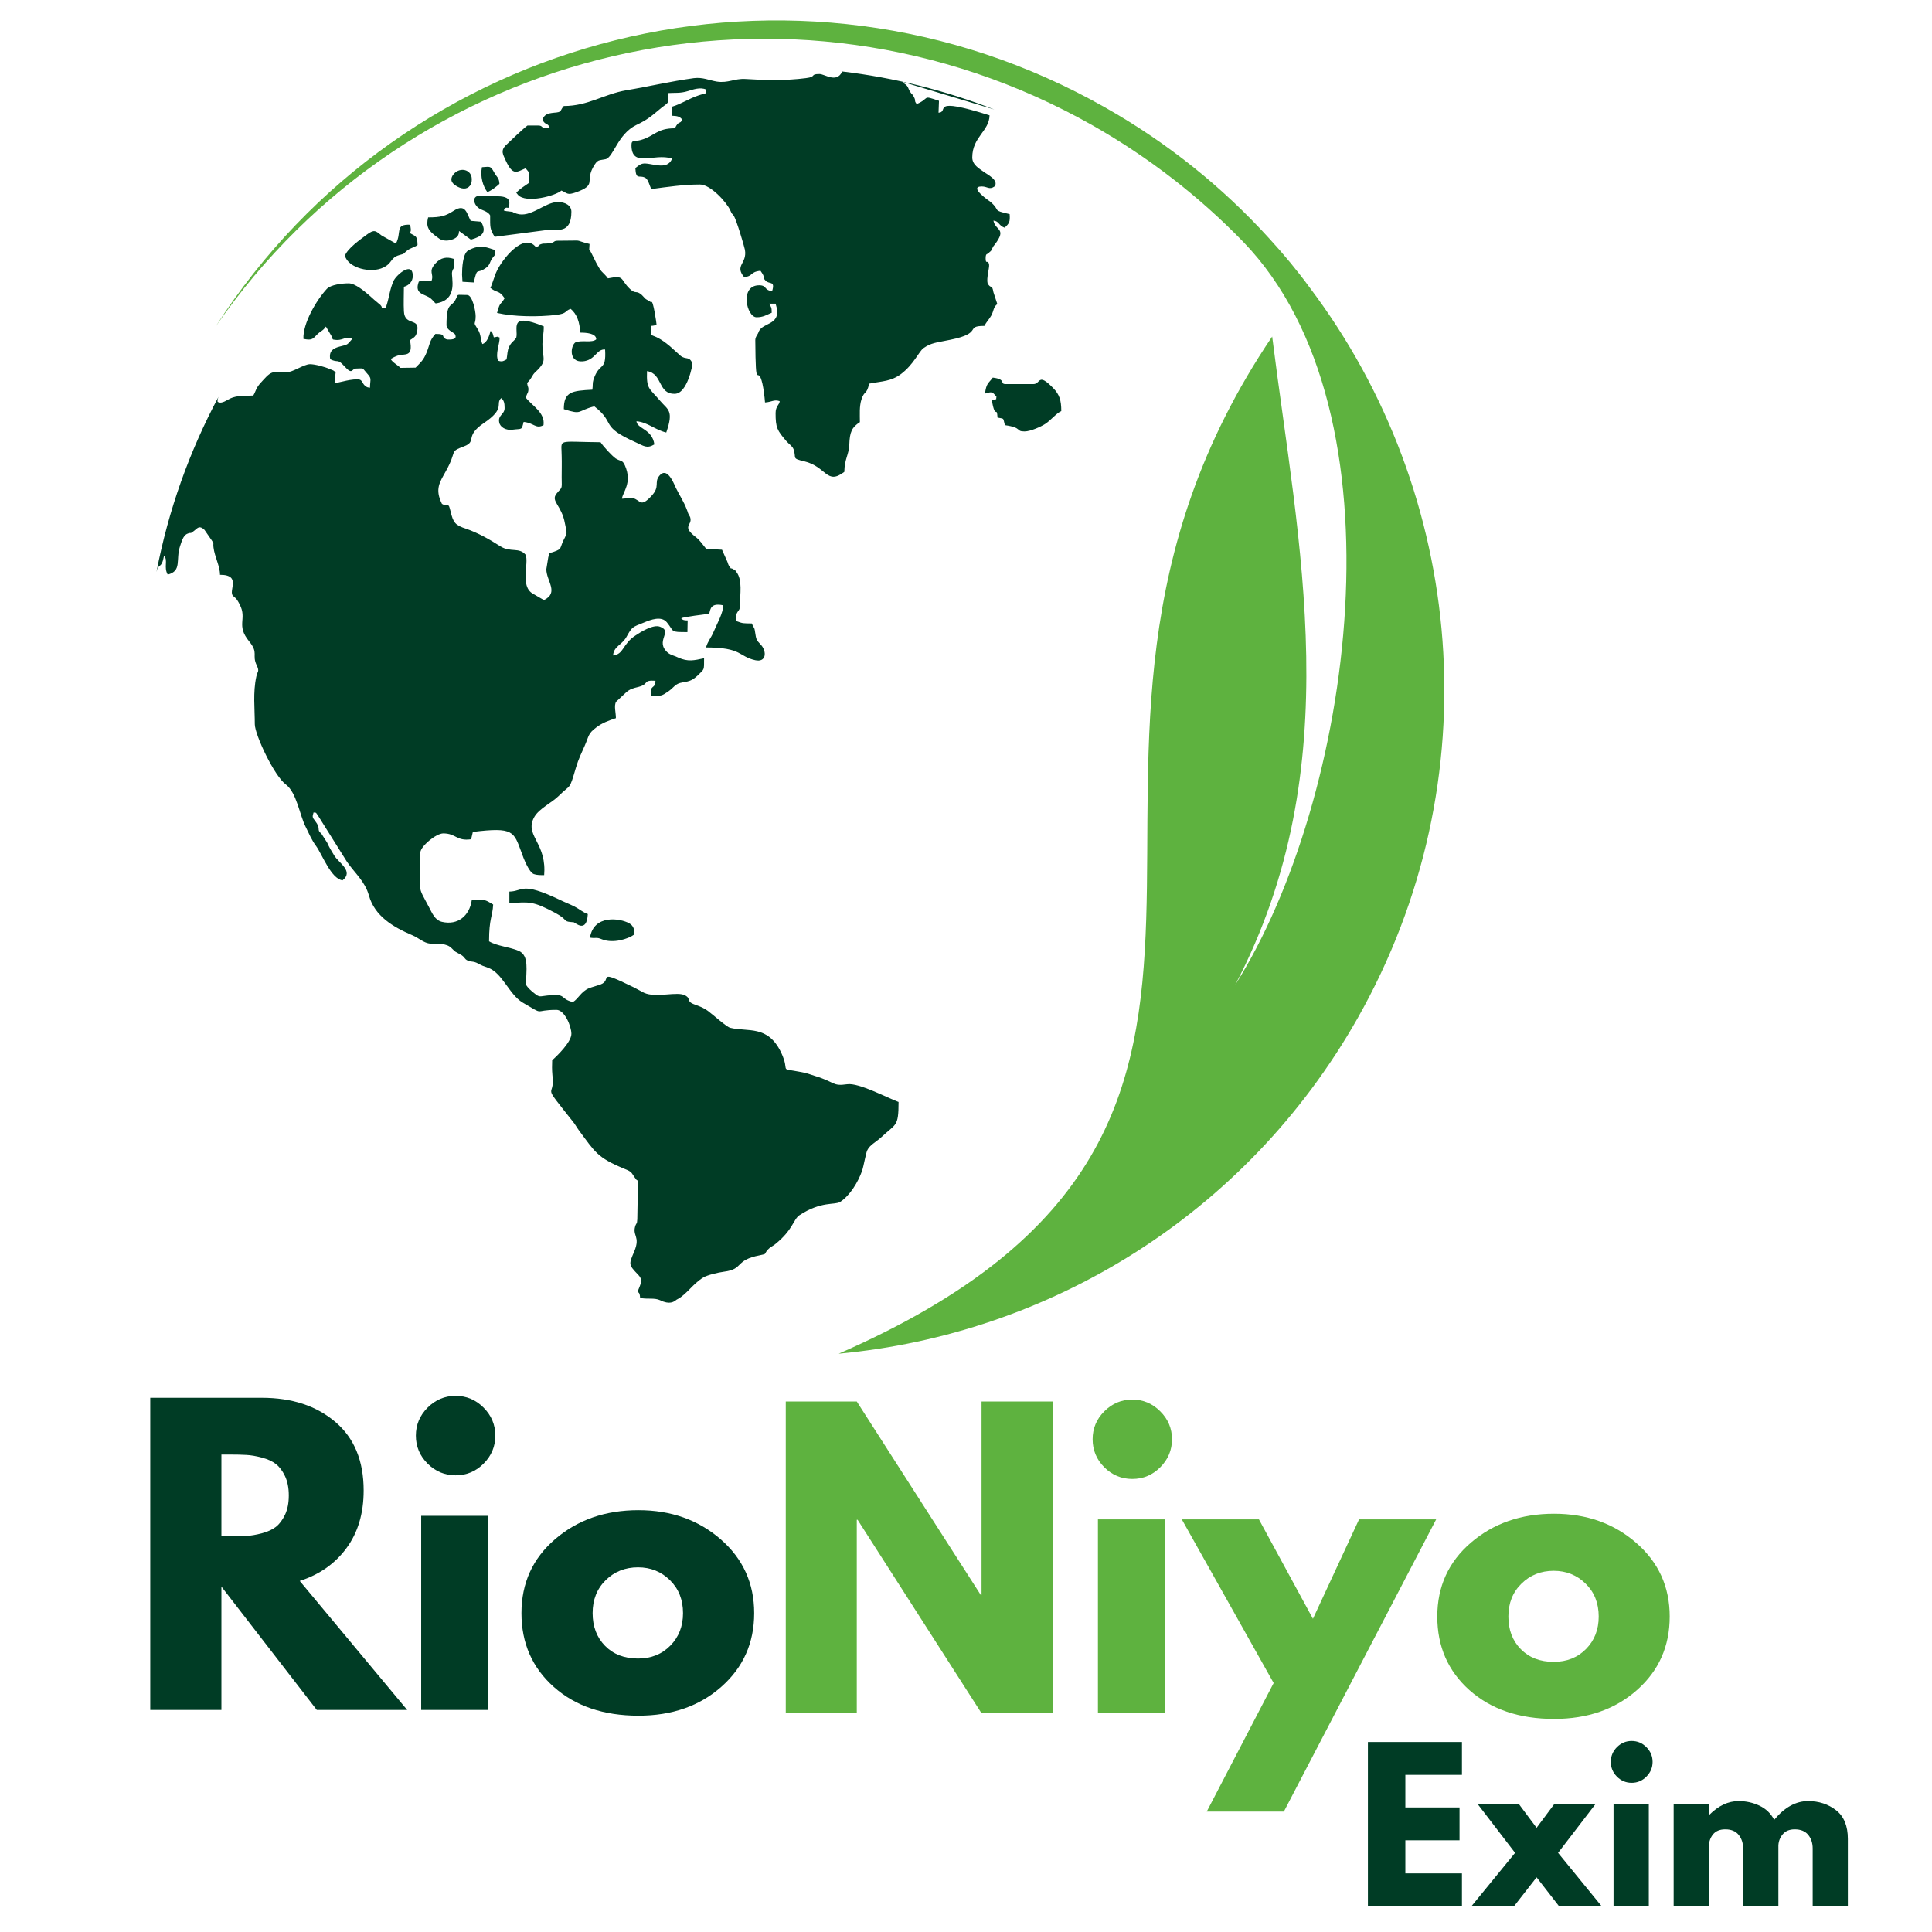 <?xml version="1.0" encoding="UTF-8" standalone="no"?><svg xmlns="http://www.w3.org/2000/svg" xmlns:xlink="http://www.w3.org/1999/xlink" width="500" zoomAndPan="magnify" viewBox="0 0 375 375" height="500" preserveAspectRatio="xMidYMid meet" version="1.0"><defs><g/><clipPath id="53d8cbb27e"><path d="M 41 3 L 281 3 L 281 262.75 L 41 262.75 Z M 41 3 " clip-rule="nonzero"/></clipPath><clipPath id="828d00e800"><path d="M 30.293 13 L 206 13 L 206 253 L 30.293 253 Z M 30.293 13 " clip-rule="nonzero"/></clipPath><clipPath id="243747cc10"><rect x="0" width="127" y="0" height="92"/></clipPath><clipPath id="5ff39b18dc"><rect x="0" width="179" y="0" height="92"/></clipPath><clipPath id="01180ff5e0"><rect x="0" width="99" y="0" height="40"/></clipPath></defs><g clip-path="url(#53d8cbb27e)"><path fill="#5eb23f" d="M 162.793 262.75 C 266.184 217.547 190.52 148.844 246.93 65.324 C 251.926 105.363 261.949 148.801 239.762 191.148 C 262.453 155.348 273.441 80.098 241.27 46.898 C 232.883 38.254 223.109 30.613 212.117 24.359 C 153.312 -8.965 79.449 8.746 41.824 63.434 C 78.652 5.977 154.402 -13.246 214.469 20.836 C 226.715 27.758 237.371 36.406 246.344 46.27 C 249.156 49.332 251.801 52.52 254.23 55.84 C 284.348 95.793 289.715 151.363 263.5 197.656 C 241.773 235.973 203.52 258.973 162.793 262.75 " fill-opacity="1" fill-rule="evenodd"/></g><g clip-path="url(#828d00e800)"><path fill="#003c25" d="M 93.543 32.453 C 93.164 34.301 93.75 36.148 94.59 37.281 C 95.344 37.027 96.352 36.23 96.938 35.688 C 96.898 34.469 96.395 34.383 95.891 33.418 C 95.176 32.117 95.094 32.371 93.543 32.453 Z M 88.887 36.273 C 89.891 36.777 90.898 36.777 91.445 35.688 C 92.242 32.918 89.223 32.117 87.922 33.965 C 87.168 35.098 87.922 35.77 88.887 36.273 Z M 87.754 52.77 C 88.004 51.762 88.301 52.559 88.09 50.25 C 86.664 49.789 85.57 49.996 84.566 51.086 C 83.016 52.77 84.273 53.059 83.77 54.488 C 82.512 54.656 82.68 54.195 81.293 54.656 C 80.328 57.215 82.512 57.008 83.602 57.93 C 84.02 58.266 84.188 58.602 84.566 58.895 C 89.137 58.227 87.5 53.773 87.754 52.77 Z M 96.059 48.527 C 94.758 48.152 93.289 47.27 90.898 48.609 C 89.809 49.16 89.684 52.098 89.684 53.312 L 89.766 54.695 L 91.949 54.824 C 92.746 51.551 92.41 53.438 94.422 51.926 C 95.137 51.34 95.051 50.879 95.473 50.25 C 96.141 49.242 96.102 49.871 96.059 48.527 Z M 95.137 41.812 C 95.137 44.078 95.051 44.414 96.016 45.969 L 106.629 44.582 C 107.969 44.457 110.906 45.551 110.906 41.098 C 110.906 39.883 109.73 39.211 108.266 39.211 C 105.789 39.211 102.98 42.359 100.293 41.477 C 98.867 41.016 100.336 41.227 98.238 40.973 L 98.07 40.934 L 97.777 40.848 C 98.363 39.547 98.867 41.27 98.867 39.379 C 98.867 38.16 97.441 38.117 96.309 38.078 C 95.051 38.035 93.961 37.867 92.914 37.992 C 91.613 38.203 91.949 39.547 92.746 40.258 C 93.457 40.891 94.633 40.891 95.137 41.812 Z M 83.098 42.191 C 82.68 43.953 82.973 44.75 85.238 46.305 C 85.738 46.684 86.621 46.809 87.418 46.598 C 89.223 46.137 89.055 45.172 89.098 44.836 L 91.402 46.516 C 93.625 45.887 94.547 45.086 93.375 43.031 L 91.359 42.859 C 90.605 41.477 90.395 39.422 88.09 40.891 C 86.453 41.941 85.57 42.191 83.098 42.191 Z M 66.949 49.621 C 67.578 52.055 72.023 53.105 74.414 51.926 C 76.176 51.086 75.758 50.039 77.434 49.535 C 78.82 49.16 78.148 49.285 79.113 48.57 C 79.656 48.152 80.582 47.941 81.043 47.562 C 81 45.758 80.75 45.926 79.574 45.254 C 79.824 44.582 79.785 44.836 79.617 43.617 C 76.555 43.492 78.023 45.129 76.848 47.27 L 74.078 45.715 C 72.906 44.793 72.652 44.457 71.184 45.551 C 69.844 46.555 67.496 48.191 66.949 49.621 Z M 122.148 179.223 C 120.387 178.215 115.227 177.461 114.516 181.996 C 115.73 182.203 115.688 181.824 116.863 182.328 C 119 183.168 121.895 182.289 123.152 181.363 C 123.152 180.523 123.027 179.727 122.148 179.223 Z M 114.094 177.418 C 113.129 177.082 112.543 176.496 111.492 175.949 C 110.57 175.488 109.48 175.066 108.641 174.648 C 101.051 171.039 101.594 173.012 98.867 173.055 L 98.867 175.32 C 102.77 175.027 103.48 174.902 107.801 177.207 C 110.277 178.551 109.27 178.844 110.824 178.969 L 111.367 179.016 C 111.66 179.098 113.883 181.238 114.094 177.418 Z M 191.188 76.395 C 192.281 76.145 192.531 75.809 193.414 77.027 C 193.242 77.738 193.703 77.363 192.488 77.656 C 193.242 81.684 193.453 78.578 193.621 81.055 C 195.047 81.348 194.625 81.016 195.047 82.523 C 198.57 83.027 197.059 83.742 198.863 83.742 C 200.039 83.742 202.133 82.777 202.891 82.273 C 203.938 81.602 205.113 80.133 205.996 79.797 C 205.996 77.656 205.617 76.562 204.445 75.348 C 201.379 72.199 202.055 74.551 200.582 74.551 L 195.215 74.551 C 193.957 74.551 195.426 73.625 192.699 73.293 C 191.816 74.465 191.441 74.383 191.188 76.395 Z M 144.59 48.488 C 145.051 51.215 142.531 51.465 144.422 53.773 C 146.223 53.648 145.512 52.77 147.609 52.559 C 147.859 52.977 147.945 52.977 148.152 53.438 C 148.445 54.152 148.113 53.984 148.613 54.488 C 149.328 55.246 150.504 54.402 149.871 56.504 C 148.238 56.336 148.906 55.371 147.355 55.371 C 143.496 55.371 144.922 61.582 146.855 61.582 C 148.152 61.582 148.781 61.121 149.789 60.703 C 149.789 59.648 149.703 59.648 149.285 58.938 L 150.543 58.938 C 151.973 63.344 147.984 62.379 147.23 64.477 C 147.062 64.98 146.602 65.359 146.602 66.027 C 146.688 76.773 147.02 70.352 147.984 74.465 C 148.195 75.391 148.406 76.984 148.488 78.117 C 149.832 78.035 150.207 77.488 151.34 77.863 C 151.297 78.578 150.543 78.828 150.543 80.176 C 150.543 83.027 150.84 83.531 152.641 85.629 C 153.188 86.262 153.773 86.551 154.023 87.184 C 154.656 88.988 153.562 88.945 156.078 89.531 C 160.484 90.582 160.402 94.234 163.883 91.59 C 163.922 89.027 164.762 88.316 164.848 86.301 C 164.93 83.824 165.352 82.941 166.902 81.938 C 166.902 80.34 166.777 78.957 167.195 77.57 C 167.824 75.641 168.16 76.816 168.707 74.465 C 171.305 73.961 172.941 74.047 174.914 72.578 C 177.348 70.73 178.352 68.254 179.234 67.582 C 179.273 67.543 179.738 67.246 179.82 67.207 C 181.078 66.449 182.801 66.324 184.477 65.945 C 190.938 64.645 187.16 63.258 191.062 63.258 C 191.48 62.465 191.984 62 192.406 61.246 C 192.91 60.324 192.781 59.609 193.578 59.02 L 192.824 56.715 C 192.531 55.035 192.363 56.207 191.691 54.992 C 191.441 54.027 192.07 51.926 191.984 51.383 C 191.777 50.207 191.312 51.508 191.312 50.125 C 191.312 49.117 191.652 49.367 191.816 49.199 C 192.195 48.781 192.32 48.738 192.281 48.781 C 192.488 48.527 192.238 48.82 192.488 48.402 C 192.824 47.855 192.613 48.027 193.074 47.477 C 195.508 44.289 193.203 44.836 192.824 42.82 C 193.996 42.945 193.746 43.742 195.004 44.203 C 195.844 43.367 196.098 43.156 195.969 41.562 C 192.363 40.723 194.375 41.016 192.238 39.168 C 192.109 39.086 187.875 36.191 190.559 36.191 C 191.652 36.191 192.027 36.902 193.035 36.191 C 193.996 34.973 191.441 33.754 190.977 33.375 C 190.055 32.707 188.715 31.992 188.715 30.562 C 188.715 26.578 192.027 25.445 192.07 22.383 C 180.199 18.645 184.391 21.711 182.168 21.879 L 182.254 19.566 C 178.816 18.395 180.617 19.066 177.934 20.195 C 177.348 19.441 177.852 19.695 177.391 18.812 C 177.055 18.145 177.012 18.395 176.676 17.848 C 176.379 17.43 176.301 16.965 176.086 16.715 C 175.711 16.211 175.418 16.297 175.164 15.879 L 192.992 21.25 C 183.594 17.594 173.695 15.078 163.379 13.859 C 163.418 13.902 163.465 13.902 163.465 13.902 C 162.371 16.211 160.105 14.363 159.059 14.363 C 157.129 14.363 158.598 14.91 156.414 15.164 C 152.473 15.668 148.57 15.582 144.672 15.328 C 142.574 15.203 141.316 16.172 139.137 15.832 C 137.625 15.582 136.41 14.953 134.688 15.164 C 130.074 15.793 126.133 16.758 121.602 17.512 C 117.156 18.27 114.176 20.574 109.438 20.574 C 108.559 21.543 109.227 21.754 107.508 21.879 C 106.293 22.004 105.664 22.211 105.285 23.223 C 105.875 24.438 106.293 23.68 106.754 24.898 C 104.574 24.941 105.664 24.355 104.363 24.355 L 102.391 24.355 C 101.848 24.688 98.617 27.754 98.113 28.258 C 97.191 29.262 97.566 29.852 98.156 31.152 C 99.582 34.219 100.293 33.375 102.016 32.664 C 102.895 33.672 102.684 33.293 102.645 35.516 C 101.891 36.062 100.883 36.648 100.211 37.406 C 100.254 37.449 100.461 37.742 100.547 37.828 C 102.098 39.547 107.887 37.992 108.977 36.984 C 110.234 37.574 110.109 37.91 111.828 37.324 C 115.855 35.852 113.59 35.266 115.102 32.496 C 116.023 30.859 116.148 31.195 117.535 30.898 C 119.086 30.523 119.883 26.031 123.488 24.27 C 125.711 23.223 126.469 22.508 128.398 20.91 C 129.867 19.738 129.699 20.324 129.738 18.059 C 130.957 17.973 132.004 18.145 133.516 17.68 C 134.48 17.387 135.945 16.84 137.078 17.387 C 137.039 18.395 137.164 17.973 135.57 18.52 C 133.684 19.148 132.297 20.156 130.453 20.703 L 130.496 22.465 C 131.418 22.508 131.961 22.59 132.426 23.223 C 131.961 24.23 131.793 23.262 130.996 24.898 C 127.477 24.898 127.141 26.367 124.41 27.164 C 123.32 27.5 122.566 27.039 122.566 28.129 C 122.566 32.707 126.887 29.641 130.453 30.773 C 129.488 33.336 126.133 31.402 124.664 31.781 C 124.078 31.949 123.742 32.328 123.32 32.621 C 123.449 35.012 124.035 33.922 125.168 34.469 C 125.84 34.762 126.047 36.02 126.426 36.695 C 129.57 36.273 132.676 35.812 135.863 35.812 C 137.918 35.812 141.023 39.25 141.738 40.805 C 142.156 41.727 141.902 41.184 142.406 41.855 C 142.953 42.652 144.461 47.816 144.59 48.488 Z M 110.738 59.945 C 111.957 60.867 112.586 62.672 112.586 64.562 C 113.801 64.562 115.73 64.688 115.73 65.863 C 114.891 66.617 113.004 65.945 111.703 66.449 C 110.738 67.078 110.32 70.352 113.086 70.145 C 115.605 69.934 115.73 67.711 117.449 67.836 C 117.703 72.242 116.359 70.145 115.184 73.711 C 114.977 74.383 115.102 74.801 114.977 75.641 C 110.992 75.852 109.438 76.02 109.438 79.418 C 113.086 80.594 111.914 79.754 115.352 78.871 C 119.633 82.188 116.234 82.652 123.363 85.84 C 124.957 86.551 125.543 87.141 127.012 86.262 C 126.594 83.238 123.699 83.281 123.531 81.77 C 125.711 81.938 127.141 83.445 129.32 83.949 C 130.828 79.629 129.613 79.547 128.188 77.863 C 125.965 75.262 125.461 75.559 125.586 72.031 C 128.691 72.535 127.645 76.523 130.996 76.438 C 133.43 76.395 134.48 70.688 134.395 70.52 C 133.766 69.055 133.137 69.891 132.09 69.055 L 130.035 67.207 C 126.133 63.934 126.344 66.324 126.301 63.258 C 126.973 63.219 127.098 63.176 127.434 62.969 C 127.434 62.797 126.762 58.098 126.426 58.645 C 126.383 58.727 126.215 58.559 126.09 58.477 C 124.789 57.762 125.418 58.055 124.582 57.258 C 123.449 56.25 123.449 57.172 122.316 56.125 C 120.262 54.195 121.352 53.355 117.996 54.027 C 117.617 53.48 117.242 53.188 116.738 52.641 C 116.066 51.844 115.312 50.164 114.809 49.16 C 114.176 47.898 114.387 49.031 114.43 47.352 C 110.863 46.469 114.051 46.723 108.266 46.723 C 107.215 46.723 107.93 47.184 106.043 47.27 C 105.539 47.312 105.453 47.227 104.992 47.395 C 104.363 47.605 105.16 47.523 104.027 47.98 C 101.68 45 97.484 50.293 96.395 52.684 C 96.059 53.312 95.473 55.371 95.176 55.875 C 96.602 57.008 96.773 56.207 97.945 57.887 C 97.066 59.359 97.105 58.434 96.477 60.742 C 99.75 61.496 104.488 61.539 108.012 61.121 C 110.152 60.824 109.48 60.449 110.738 59.945 Z M 90.48 102.629 C 92.871 103.469 95.008 104.684 97.105 106.027 C 99.078 107.289 100.715 106.156 102.016 107.664 C 102.727 109.301 100.84 113.832 103.48 115.262 L 105.578 116.477 C 108.559 115.008 106.043 112.785 106.043 110.477 L 106.418 108.168 C 106.84 106.824 106.25 107.582 107.551 107.078 C 109.145 106.531 108.641 106.32 109.398 104.812 C 110.195 103.258 110.027 103.551 109.648 101.578 C 109.02 98.051 106.84 97.297 108.012 95.828 C 109.145 94.402 109.062 95.199 109.02 92.637 C 109.02 91.254 109.062 89.871 109.02 88.484 C 109.02 85.082 107.844 85.758 116.57 85.84 C 117.156 86.723 118.793 88.484 119.504 88.988 C 120.512 89.617 120.805 89.199 121.309 90.375 C 122.777 93.73 120.848 95.535 120.723 96.793 C 121.602 96.793 122.273 96.5 122.82 96.668 C 124.371 97.09 124.285 98.559 126.383 96.332 C 128.23 94.402 126.887 93.688 127.977 92.348 C 129.445 90.539 130.703 93.605 131.164 94.652 C 131.879 96.121 132.719 97.34 133.305 98.891 C 133.387 99.102 133.473 99.312 133.555 99.605 C 133.766 100.109 133.891 100.152 133.977 100.445 C 134.438 102.039 132.215 102.039 135.023 104.223 C 135.906 104.895 136.367 105.691 137.078 106.531 L 140.141 106.699 L 141.191 109.051 C 141.273 109.301 141.398 109.719 141.566 109.93 C 142.406 111.023 141.484 109.973 142.238 110.434 C 142.785 110.773 142.574 110.52 142.91 110.98 C 144.168 112.574 143.621 115.301 143.621 117.566 C 143.621 118.996 142.699 118.281 142.91 120.547 C 144.293 121.051 144.168 120.969 145.93 121.012 C 146.434 122.227 146.391 121.43 146.645 123.195 C 146.812 124.41 147.105 124.453 147.777 125.25 C 148.867 126.551 148.699 128.609 146.602 128.145 C 143.328 127.434 144.086 125.668 137.039 125.668 C 137.375 124.453 138.043 123.781 138.504 122.648 C 139.094 121.223 140.477 118.785 140.352 117.484 C 138.004 116.984 137.879 118.156 137.668 119.125 C 136.996 119.207 132.594 119.754 132.215 120.004 C 132.508 120.383 132.887 120.422 133.473 120.422 L 133.43 122.688 C 129.949 122.688 130.957 122.648 129.445 120.801 C 128.398 119.5 126.344 120.258 124.957 120.844 C 122.734 121.727 122.691 121.641 121.602 123.613 C 120.68 125.25 119.129 125.418 119 127.223 C 121.098 127.012 120.805 125 123.32 123.363 C 124.328 122.688 126.762 121.137 128.105 121.641 C 130.746 122.605 126.973 124.41 129.656 126.719 C 130.242 127.18 131.039 127.305 131.668 127.641 C 133.555 128.48 134.688 128.188 136.66 127.766 C 136.66 130.203 136.746 129.781 135.445 131.086 C 134.438 132.008 133.977 132.219 132.426 132.469 C 131.039 132.68 130.828 133.434 129.738 134.191 C 128.398 135.113 128.398 135.07 126.426 135.07 C 126.008 132.719 127.223 133.895 127.223 132.133 C 124.707 131.965 126.047 132.762 123.992 133.309 C 122.859 133.602 122.316 133.688 121.477 134.441 L 119.59 136.203 C 119.129 136.961 119.547 138.305 119.547 139.395 C 118.164 139.855 116.863 140.316 115.73 141.199 C 114.094 142.418 114.344 142.836 113.465 144.809 C 112.879 146.152 112.293 147.285 111.785 149.008 C 110.445 153.578 110.863 152.07 108.473 154.461 C 107.133 155.805 104.699 156.895 103.734 158.531 C 101.762 161.973 105.707 163.316 105.664 168.898 L 105.621 169.863 C 104.91 169.863 104.152 169.863 103.609 169.656 C 102.645 169.277 101.594 166.551 101.219 165.457 C 99.707 161.387 99.707 160.504 91.781 161.473 L 91.445 162.898 C 88.59 163.316 88.551 161.762 86.035 161.762 C 84.648 161.762 81.59 164.281 81.59 165.5 C 81.59 173.77 80.875 171.543 83.266 176.074 C 83.895 177.254 84.398 178.594 85.781 178.93 C 88.844 179.645 91.109 177.797 91.57 174.73 C 94.34 174.73 93.836 174.438 95.723 175.57 C 95.598 177.922 94.926 178.258 94.926 182.707 C 96.434 183.633 98.91 183.797 100.672 184.555 C 102.77 185.477 102.098 188.375 102.098 191.141 C 102.434 191.73 103.23 192.445 103.691 192.777 C 104.742 193.66 104.824 193.367 106.125 193.242 C 110.195 192.777 108.473 193.832 111.199 194.5 C 112.293 193.832 112.711 192.527 114.305 191.816 C 114.977 191.562 115.812 191.355 116.527 191.102 C 119.043 190.176 115.438 187.953 122.945 191.605 L 125 192.695 C 127.348 193.785 131.543 192.316 133.055 193.242 C 134.02 193.832 133.348 193.996 134.102 194.625 C 134.688 195.047 136.113 195.254 137.414 196.223 C 138.379 196.934 141.023 199.328 141.738 199.496 C 145.219 200.336 148.992 198.906 151.594 204.238 C 153.562 208.395 150.797 207.176 155.578 208.098 C 156.582 208.27 157.172 208.52 158.219 208.852 C 162.207 210.07 161.531 210.871 164.426 210.449 C 166.691 210.113 172.312 213.137 174.41 213.891 C 174.41 218.801 173.906 218.047 171.055 220.734 C 170.004 221.699 168.832 222.242 168.367 223.211 C 168.078 223.668 167.66 226.316 167.32 227.277 C 166.566 229.418 164.973 232.066 163.086 233.281 C 162.078 233.953 159.438 233.07 155.156 235.883 C 153.984 236.68 153.898 238.738 150.504 241.465 C 149.871 241.969 149.539 242.012 149.074 242.516 C 148.152 243.523 149.035 243.312 147.48 243.648 C 142.492 244.613 144.461 246.332 140.52 246.836 C 139.305 247.008 137.332 247.465 136.492 247.969 C 134.395 249.273 133.387 251.117 131.586 252.125 C 131.125 252.379 131.543 252.125 131.125 252.418 C 130.828 252.629 129.992 253.301 128.145 252.379 C 126.973 251.832 125.586 252.254 124.246 251.914 C 124.117 249.859 123.281 251.789 124.117 249.816 C 124.582 248.684 124.582 248.18 123.867 247.426 C 121.98 245.453 122.023 245.453 123.113 242.895 C 124.371 239.871 122.609 239.914 123.363 237.812 C 123.617 237.227 123.617 237.73 123.699 236.637 L 123.824 229.547 C 123.656 228.664 123.867 229.461 123.406 228.832 C 122.441 227.574 122.859 227.531 121.184 226.859 C 115.898 224.676 115.52 223.629 112.332 219.348 C 111.871 218.719 111.66 218.258 111.242 217.754 C 104.656 209.441 107.844 213.68 107.215 208.602 C 107.133 207.68 107.133 206.754 107.176 205.793 C 108.223 204.867 110.906 202.223 110.906 200.672 C 110.906 199.156 109.566 196.012 108.012 196.012 C 103.355 196.012 105.957 197.23 101.426 194.586 C 98.785 192.988 97.527 188.836 94.715 187.828 C 93.711 187.492 93.711 187.492 92.828 187.031 C 91.82 186.484 91.527 186.777 90.773 186.441 C 90.059 186.105 90.27 185.73 89.305 185.227 C 88.215 184.598 88.551 184.93 87.711 184.094 C 86.621 182.957 85.027 183.293 83.559 183.168 C 82.215 183.043 81.336 182.078 80.035 181.531 C 76.301 179.938 72.738 177.836 71.605 173.809 C 70.848 171.082 68.879 169.484 67.367 167.305 L 61.707 158.281 C 61.078 157.441 61.621 157.902 60.867 157.691 C 60.574 158.574 60.656 158.699 61.16 159.332 C 62.418 160.969 61.328 160.969 62.379 161.809 L 63.508 163.57 C 63.887 164.449 64.305 165.121 64.895 166.086 C 65.773 167.512 68.711 169.109 66.488 170.871 C 64.266 170.578 62.543 165.875 61.371 164.238 C 60.488 163.066 59.945 161.723 59.316 160.465 C 58.141 158.152 57.594 153.875 55.496 152.277 C 53.234 150.641 49.457 142.582 49.457 140.57 C 49.457 137.504 49.078 134.441 49.75 131.336 C 49.961 130.242 50.422 130.414 49.836 129.152 C 48.828 127.055 50.254 126.805 48.367 124.496 C 45.727 121.262 48.031 120.215 46.523 117.316 C 46.145 116.605 45.977 116.227 45.305 115.723 C 44.129 114.84 47.066 111.566 42.703 111.566 C 42.703 109.891 41.656 108.043 41.445 106.281 C 41.32 105.316 41.613 105.648 41.109 104.895 L 39.684 102.836 C 38.719 101.957 38.426 102.418 37.754 102.965 C 36.75 103.805 37.211 103.215 36.371 103.594 C 35.531 103.93 35.238 105.188 34.945 106.027 C 34.066 108.672 35.363 110.812 32.555 111.527 C 31.715 110.059 32.68 108.758 31.84 107.871 C 31.336 110.602 30.793 109.133 30.375 111.023 C 32.68 98.977 36.793 87.559 42.41 77.027 C 42.242 77.445 42.203 77.781 42.242 77.992 C 43.125 78.539 44.129 77.488 45.18 77.152 C 46.562 76.73 47.488 76.855 49.164 76.773 C 49.543 76.145 49.586 75.77 49.961 75.141 C 50.34 74.508 50.801 74.129 51.18 73.668 C 52.898 71.738 53.234 72.285 55.496 72.285 C 56.84 72.285 58.895 70.73 60.152 70.688 C 61.117 70.688 63.047 71.191 64.055 71.652 C 64.809 71.949 64.684 71.863 65.145 72.285 L 64.938 74.254 C 65.438 74.508 67.328 73.625 69.422 73.625 C 70.43 73.625 70.223 74.465 70.977 74.969 C 71.312 75.219 71.352 75.18 71.812 75.262 C 71.855 73.375 72.234 73.586 71.145 72.367 C 70.18 71.277 70.723 71.531 69.172 71.531 C 68.164 71.531 68.5 72.914 66.824 71.066 C 65.438 69.512 65.648 70.52 64.098 69.723 C 63.805 68.172 64.641 67.625 65.859 67.289 C 67.66 66.828 67.285 66.996 68.375 65.777 C 66.906 65.066 66.695 66.324 64.641 65.902 C 64.055 65.105 64.641 65.863 64.348 65.234 L 63.258 63.387 C 62.629 64.312 62.25 64.184 61.414 65.066 C 60.656 65.902 60.363 66.074 58.895 65.777 C 58.77 62.797 61.371 58.305 63.426 56.082 C 64.223 55.246 66.402 54.992 67.703 54.992 C 68.922 54.992 70.809 56.586 71.438 57.133 C 72.109 57.676 72.445 58.055 73.031 58.516 L 73.828 59.188 C 74.457 59.859 73.617 59.648 74.793 59.859 C 74.836 59.816 74.875 59.691 74.875 59.734 C 75.004 60.195 75.004 59.438 75.004 59.359 C 75.547 57.723 75.672 56.039 76.43 54.445 C 77.059 53.23 80.121 50.668 80.121 53.562 C 80.121 54.656 79.363 55.41 78.398 55.664 C 78.398 57.172 78.316 58.938 78.398 60.406 C 78.523 63.512 81.797 61.41 80.875 64.645 C 80.664 65.445 80.16 65.609 79.574 66.027 C 80.246 69.473 78.609 68.551 77.098 69.055 L 76.598 69.262 L 76.43 69.344 L 76.133 69.512 L 75.965 69.598 C 75.965 69.598 75.883 69.637 75.84 69.684 C 76.133 70.312 77.141 70.816 77.73 71.402 L 80.664 71.359 C 81.59 70.395 82.176 69.977 82.805 68.422 C 83.434 66.867 83.348 66.074 84.523 64.812 C 86.871 64.812 85.363 65.445 86.789 65.902 C 87.5 65.902 88.801 65.988 88.34 64.941 C 88.172 64.52 86.664 64.141 86.664 63.094 C 86.664 58.645 87.543 59.691 88.34 58.305 C 89.137 56.922 88.258 57.258 90.688 57.258 C 91.695 57.258 92.324 60.363 92.324 61.371 C 92.324 63.258 91.695 62.254 92.746 63.934 C 93.418 65.02 93.207 65.777 93.625 66.785 C 94.547 66.492 94.969 65.191 95.219 64.227 C 95.387 64.391 95.473 64.434 95.512 64.434 C 95.512 64.477 95.512 64.562 95.641 64.77 C 95.723 64.98 95.766 65.273 95.848 65.484 C 96.602 65.398 96.395 65.234 96.98 65.523 C 96.98 66.867 96.102 68.676 96.688 70.016 C 97.484 70.266 97.652 70.102 98.324 69.766 C 98.492 68.883 98.449 68.043 98.828 67.289 C 99.246 66.367 99.793 66.238 100.211 65.523 C 100.629 63.805 98.66 60.531 105.539 63.344 C 105.578 64.52 105.285 65.734 105.285 66.742 C 105.285 69.809 106.336 69.934 103.945 72.199 C 103.188 72.871 103.355 73.293 102.309 74.34 C 102.434 75.262 102.602 75.012 102.559 75.723 C 102.477 76.48 102.223 76.312 102.098 77.234 C 103.316 78.789 105.832 80.09 105.496 82.523 C 103.984 83.32 103.691 82.105 101.637 81.895 C 101.219 83.574 101.383 83.156 99.457 83.406 C 98.238 83.574 97.066 82.941 96.898 81.98 C 96.602 80.551 97.945 80.465 97.945 79.207 C 97.945 78.242 97.82 77.695 97.273 77.277 C 96.059 78.453 98.238 79.207 93.875 82.148 C 90.102 84.707 92.66 85.672 90.059 86.637 C 87.082 87.77 88.844 87.352 86.535 91.465 C 85.363 93.605 84.355 94.902 85.781 97.801 C 87.207 98.598 86.957 97.297 87.461 99.27 C 87.965 101.453 88.383 101.957 90.48 102.629 " fill-opacity="1" fill-rule="evenodd"/></g><g transform="matrix(1, 0, 0, 1, 23, 268)"><g clip-path="url(#243747cc10)"><g fill="#003c25" fill-opacity="1"><g transform="translate(1.758, 63.905)"><g><path d="M 4.406 -60.594 L 26.078 -60.594 C 31.898 -60.594 36.645 -59.035 40.312 -55.922 C 43.988 -52.816 45.828 -48.379 45.828 -42.609 C 45.828 -38.148 44.711 -34.414 42.484 -31.406 C 40.266 -28.395 37.242 -26.273 33.422 -25.047 L 54.281 0 L 36.734 0 L 18.219 -23.953 L 18.219 0 L 4.406 0 Z M 18.219 -33.719 L 19.828 -33.719 C 21.098 -33.719 22.176 -33.738 23.062 -33.781 C 23.945 -33.832 24.953 -34.004 26.078 -34.297 C 27.203 -34.598 28.109 -35.016 28.797 -35.547 C 29.484 -36.086 30.07 -36.867 30.562 -37.891 C 31.051 -38.922 31.297 -40.172 31.297 -41.641 C 31.297 -43.109 31.051 -44.359 30.562 -45.391 C 30.07 -46.422 29.484 -47.203 28.797 -47.734 C 28.109 -48.273 27.203 -48.691 26.078 -48.984 C 24.953 -49.285 23.945 -49.457 23.062 -49.5 C 22.176 -49.551 21.098 -49.578 19.828 -49.578 L 18.219 -49.578 Z M 18.219 -33.719 "/></g></g></g><g fill="#003c25" fill-opacity="1"><g transform="translate(54.346, 63.905)"><g><path d="M 5.656 -58.688 C 7.176 -60.207 8.988 -60.969 11.094 -60.969 C 13.195 -60.969 15.004 -60.207 16.516 -58.688 C 18.035 -57.164 18.797 -55.352 18.797 -53.25 C 18.797 -51.145 18.035 -49.332 16.516 -47.812 C 15.004 -46.301 13.195 -45.547 11.094 -45.547 C 8.988 -45.547 7.176 -46.301 5.656 -47.812 C 4.133 -49.332 3.375 -51.145 3.375 -53.25 C 3.375 -55.352 4.133 -57.164 5.656 -58.688 Z M 4.406 -37.688 L 4.406 0 L 17.406 0 L 17.406 -37.688 Z M 4.406 -37.688 "/></g></g></g><g fill="#003c25" fill-opacity="1"><g transform="translate(76.527, 63.905)"><g><path d="M 7.969 -4.469 C 3.781 -8.195 1.688 -12.973 1.688 -18.797 C 1.688 -24.629 3.863 -29.414 8.219 -33.156 C 12.582 -36.906 17.973 -38.781 24.391 -38.781 C 30.703 -38.781 36.023 -36.895 40.359 -33.125 C 44.691 -29.352 46.859 -24.578 46.859 -18.797 C 46.859 -13.023 44.738 -8.266 40.5 -4.516 C 36.27 -0.766 30.898 1.109 24.391 1.109 C 17.629 1.109 12.156 -0.75 7.969 -4.469 Z M 18.031 -25.188 C 16.344 -23.531 15.5 -21.398 15.5 -18.797 C 15.5 -16.203 16.305 -14.082 17.922 -12.438 C 19.535 -10.801 21.664 -9.984 24.312 -9.984 C 26.852 -9.984 28.941 -10.816 30.578 -12.484 C 32.223 -14.148 33.047 -16.254 33.047 -18.797 C 33.047 -21.398 32.203 -23.531 30.516 -25.188 C 28.828 -26.852 26.758 -27.688 24.312 -27.688 C 21.812 -27.688 19.719 -26.852 18.031 -25.188 Z M 18.031 -25.188 "/></g></g></g></g></g><g transform="matrix(1, 0, 0, 1, 148, 268)"><g clip-path="url(#5ff39b18dc)"><g fill="#5eb23f" fill-opacity="1"><g transform="translate(0.112, 64.548)"><g><path d="M 18.188 -37.562 L 18.188 0 L 4.406 0 L 4.406 -60.516 L 18.188 -60.516 L 42.25 -22.969 L 42.406 -22.969 L 42.406 -60.516 L 56.188 -60.516 L 56.188 0 L 42.406 0 L 18.344 -37.562 Z M 18.188 -37.562 "/></g></g></g><g fill="#5eb23f" fill-opacity="1"><g transform="translate(60.703, 64.548)"><g><path d="M 5.641 -58.609 C 7.16 -60.129 8.973 -60.891 11.078 -60.891 C 13.18 -60.891 14.988 -60.129 16.5 -58.609 C 18.02 -57.098 18.781 -55.289 18.781 -53.188 C 18.781 -51.082 18.02 -49.27 16.5 -47.75 C 14.988 -46.238 13.18 -45.484 11.078 -45.484 C 8.973 -45.484 7.16 -46.238 5.641 -47.75 C 4.129 -49.27 3.375 -51.082 3.375 -53.188 C 3.375 -55.289 4.129 -57.098 5.641 -58.609 Z M 4.406 -37.641 L 4.406 0 L 17.391 0 L 17.391 -37.641 Z M 4.406 -37.641 "/></g></g></g><g fill="#5eb23f" fill-opacity="1"><g transform="translate(82.856, 64.548)"><g><path d="M 32.938 -37.641 L 47.906 -37.641 L 18.344 19.078 L 3.375 19.078 L 16.359 -5.875 L -1.469 -37.641 L 13.5 -37.641 L 23.984 -18.344 Z M 32.938 -37.641 "/></g></g></g><g fill="#5eb23f" fill-opacity="1"><g transform="translate(129.29, 64.548)"><g><path d="M 7.953 -4.469 C 3.773 -8.188 1.688 -12.957 1.688 -18.781 C 1.688 -24.602 3.863 -29.383 8.219 -33.125 C 12.57 -36.863 17.953 -38.734 24.359 -38.734 C 30.66 -38.734 35.973 -36.848 40.297 -33.078 C 44.629 -29.316 46.797 -24.551 46.797 -18.781 C 46.797 -13.008 44.68 -8.254 40.453 -4.516 C 36.223 -0.773 30.859 1.094 24.359 1.094 C 17.609 1.094 12.141 -0.758 7.953 -4.469 Z M 18.016 -25.156 C 16.328 -23.5 15.484 -21.375 15.484 -18.781 C 15.484 -16.188 16.289 -14.07 17.906 -12.438 C 19.52 -10.801 21.645 -9.984 24.281 -9.984 C 26.82 -9.984 28.91 -10.812 30.547 -12.469 C 32.191 -14.133 33.016 -16.238 33.016 -18.781 C 33.016 -21.375 32.172 -23.5 30.484 -25.156 C 28.797 -26.82 26.727 -27.656 24.281 -27.656 C 21.789 -27.656 19.703 -26.82 18.016 -25.156 Z M 18.016 -25.156 "/></g></g></g></g></g><g transform="matrix(1, 0, 0, 1, 263, 335)"><g clip-path="url(#01180ff5e0)"><g fill="#003c25" fill-opacity="1"><g transform="translate(0.2, 34.997)"><g><path d="M 20.562 -31.875 L 20.562 -25.5 L 9.578 -25.5 L 9.578 -19.172 L 20.094 -19.172 L 20.094 -12.797 L 9.578 -12.797 L 9.578 -6.375 L 20.562 -6.375 L 20.562 0 L 2.312 0 L 2.312 -31.875 Z M 20.562 -31.875 "/></g></g></g><g fill="#003c25" fill-opacity="1"><g transform="translate(22.608, 34.997)"><g><path d="M 25.266 0 L 17 0 L 12.641 -5.609 L 8.266 0 L 0 0 L 8.469 -10.359 L 1.203 -19.828 L 9.203 -19.828 L 12.641 -15.219 L 16.078 -19.828 L 24.078 -19.828 L 16.812 -10.359 Z M 25.266 0 "/></g></g></g><g fill="#003c25" fill-opacity="1"><g transform="translate(47.874, 34.997)"><g><path d="M 2.969 -30.875 C 3.77 -31.676 4.723 -32.078 5.828 -32.078 C 6.941 -32.078 7.895 -31.676 8.688 -30.875 C 9.488 -30.07 9.891 -29.117 9.891 -28.016 C 9.891 -26.91 9.488 -25.957 8.688 -25.156 C 7.895 -24.352 6.941 -23.953 5.828 -23.953 C 4.723 -23.953 3.77 -24.352 2.969 -25.156 C 2.176 -25.957 1.781 -26.91 1.781 -28.016 C 1.781 -29.117 2.176 -30.07 2.969 -30.875 Z M 2.312 -19.828 L 2.312 0 L 9.156 0 L 9.156 -19.828 Z M 2.312 -19.828 "/></g></g></g><g fill="#003c25" fill-opacity="1"><g transform="translate(59.542, 34.997)"><g><path d="M 2.312 0 L 2.312 -19.828 L 9.156 -19.828 L 9.156 -17.734 L 9.234 -17.734 C 11.016 -19.516 12.91 -20.406 14.922 -20.406 C 16.359 -20.406 17.707 -20.109 18.969 -19.516 C 20.227 -18.922 21.18 -18.004 21.828 -16.766 C 23.836 -19.191 26.031 -20.406 28.406 -20.406 C 30.508 -20.406 32.32 -19.812 33.844 -18.625 C 35.363 -17.438 36.125 -15.582 36.125 -13.062 L 36.125 0 L 29.297 0 L 29.297 -11.203 C 29.297 -12.266 29.004 -13.148 28.422 -13.859 C 27.836 -14.566 26.969 -14.922 25.812 -14.922 C 24.812 -14.922 24.047 -14.613 23.516 -14 C 22.984 -13.395 22.691 -12.672 22.641 -11.828 L 22.641 0 L 15.797 0 L 15.797 -11.203 C 15.797 -12.266 15.504 -13.148 14.922 -13.859 C 14.348 -14.566 13.484 -14.922 12.328 -14.922 C 11.266 -14.922 10.469 -14.586 9.938 -13.922 C 9.414 -13.266 9.156 -12.488 9.156 -11.594 L 9.156 0 Z M 2.312 0 "/></g></g></g></g></g></svg>